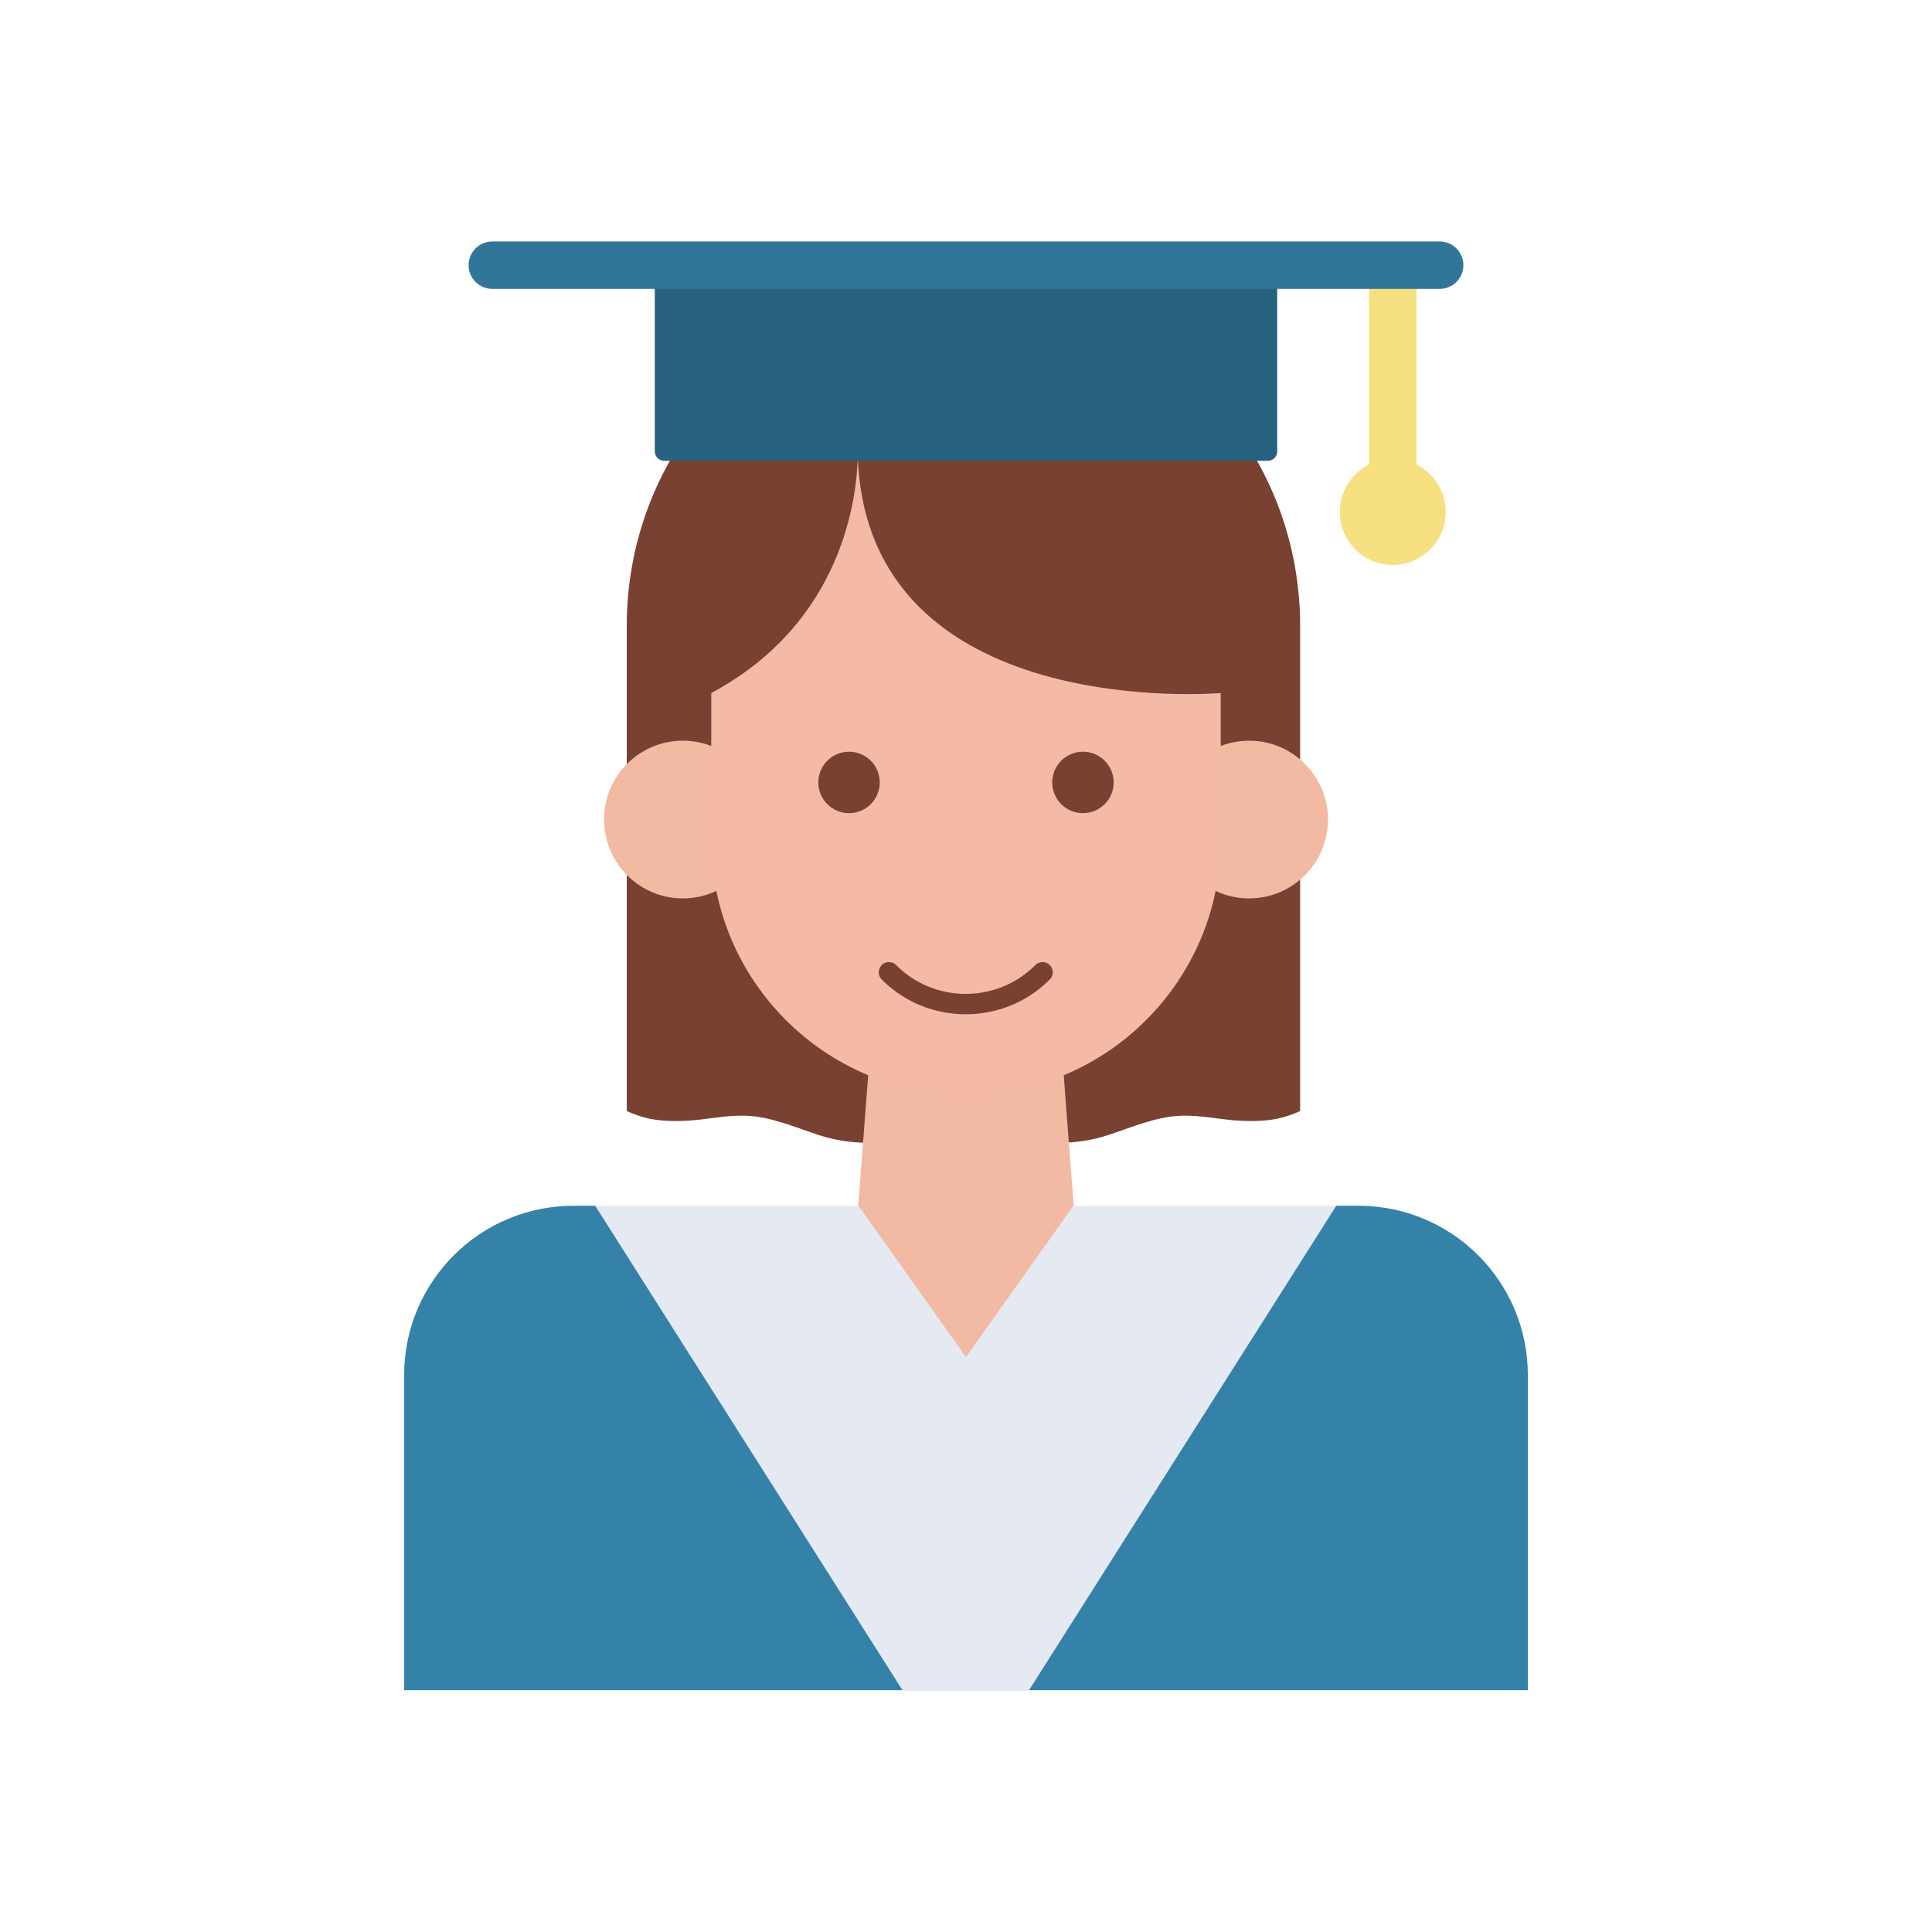 <svg version="1.1" id="Layer_1" xmlns="http://www.w3.org/2000/svg" x="0" y="0" viewBox="0 0 2048 2048" style="enable-background:new 0 0 2048 2048" xml:space="preserve">
  <style>.st2{fill:#f7e07f}.st3{fill:#784132}.st4{fill:#f2b9a3}</style>
  <path d="M1619.58 1791.72v-334.09c0-99.11-80.35-179.46-179.46-179.46h-23.33L1024 1556.72l-392.78-278.55h-23.34c-99.11 0-179.45 80.35-179.45 179.46v334.09h1191.15z" style="fill:#3582a8"/>
  <path style="fill:#e5e9f2" d="m956.68 1791.72-325.74-513.55h785.57l-325.74 513.55z"/>
  <circle class="st2" cx="1476.36" cy="542.66" r="56.18"/>
  <path class="st3" d="M1123.03 1211.39c17.7 0 35.29-2.81 52.11-8.33 24.69-8.13 49.08-18.85 75.03-20.26 22.39-1.23 44.54 4.56 66.94 5.36 23.16.81 39.99-.82 61.08-10.42V663.26c0-197.11-159.79-356.9-356.9-356.9-197.11 0-356.9 159.79-356.9 356.9v514.47-.01c21.09 9.6 37.92 11.24 61.08 10.42 22.4-.79 44.55-6.58 66.94-5.36 25.96 1.41 50.34 12.13 75.03 20.26 16.82 5.52 34.4 8.33 52.11 8.33h203.48z"/>
  <path class="st4" d="M1193 790.77h100.99c12.36-4.78 26.18-6.72 40.56-4.97 39.67 4.83 70.67 38.03 73.01 77.92 2.84 48.45-35.6 88.64-83.43 88.64-12.71 0-24.76-2.84-35.54-7.92H1193V790.77zM903.72 790.77H754c-9.34-3.62-19.52-5.61-30.14-5.61-48.08 0-86.67 40.6-83.39 89.38 2.75 40.88 35.53 74.18 76.36 77.53 15.29 1.25 29.82-1.63 42.57-7.64h144.31V790.77zM1138.13 1277.75l-.12.18-114.05 160.61-114.04-160.61-.13-.18 5.29-69.32 5.51-72.33 5.05-66.31h196.67l5.2 68.51 5.34 70.13z"/>
  <path d="M1294.01 734.64v155.77c0 74.56-30.22 142.06-79.08 190.91-48.86 48.86-116.36 79.08-190.94 79.08-149.12 0-270.02-120.88-270.02-269.99V734.64c141.01-75.45 154.51-210.34 155.27-250.67 10.04 283.32 384.77 250.67 384.77 250.67" style="fill:#f4baa6"/>
  <circle class="st3" cx="900.02" cy="829.41" r="32.57"/>
  <circle class="st3" cx="1147.97" cy="829.41" r="32.57"/>
  <path class="st3" d="M1023.74 1075.13c-33.68 0-65.31-13.08-89.06-36.83a10.724 10.724 0 0 1-3.16-7.64c0-2.89 1.12-5.6 3.16-7.64s4.75-3.16 7.64-3.16 5.6 1.12 7.64 3.16c19.68 19.68 45.88 30.51 73.78 30.51s54.1-10.84 73.78-30.51c2.04-2.04 4.75-3.16 7.64-3.16 2.89 0 5.6 1.12 7.64 3.16s3.16 4.75 3.16 7.64c0 2.89-1.12 5.6-3.16 7.64-23.74 23.75-55.37 36.83-89.06 36.83z"/>
  <g>
    <path class="st2" d="M1476.36 585.11c-13.87 0-25.12-11.24-25.12-25.12V289.6c0-13.87 11.24-25.12 25.12-25.12s25.12 11.24 25.12 25.12V560c0 13.87-11.25 25.11-25.12 25.11z"/>
    <path d="M1343.89 488.46H704.1c-5.52 0-10-4.48-10-10V281.12h659.79v197.34c0 5.52-4.47 10-10 10z" style="fill:#266280"/>
    <path d="M1526.14 306.23H521.85c-13.87 0-25.12-11.24-25.12-25.12 0-13.87 11.24-25.12 25.12-25.12h1004.29c13.87 0 25.12 11.24 25.12 25.12s-11.25 25.12-25.12 25.12z" style="fill:#307699"/>
  </g>
</svg>
